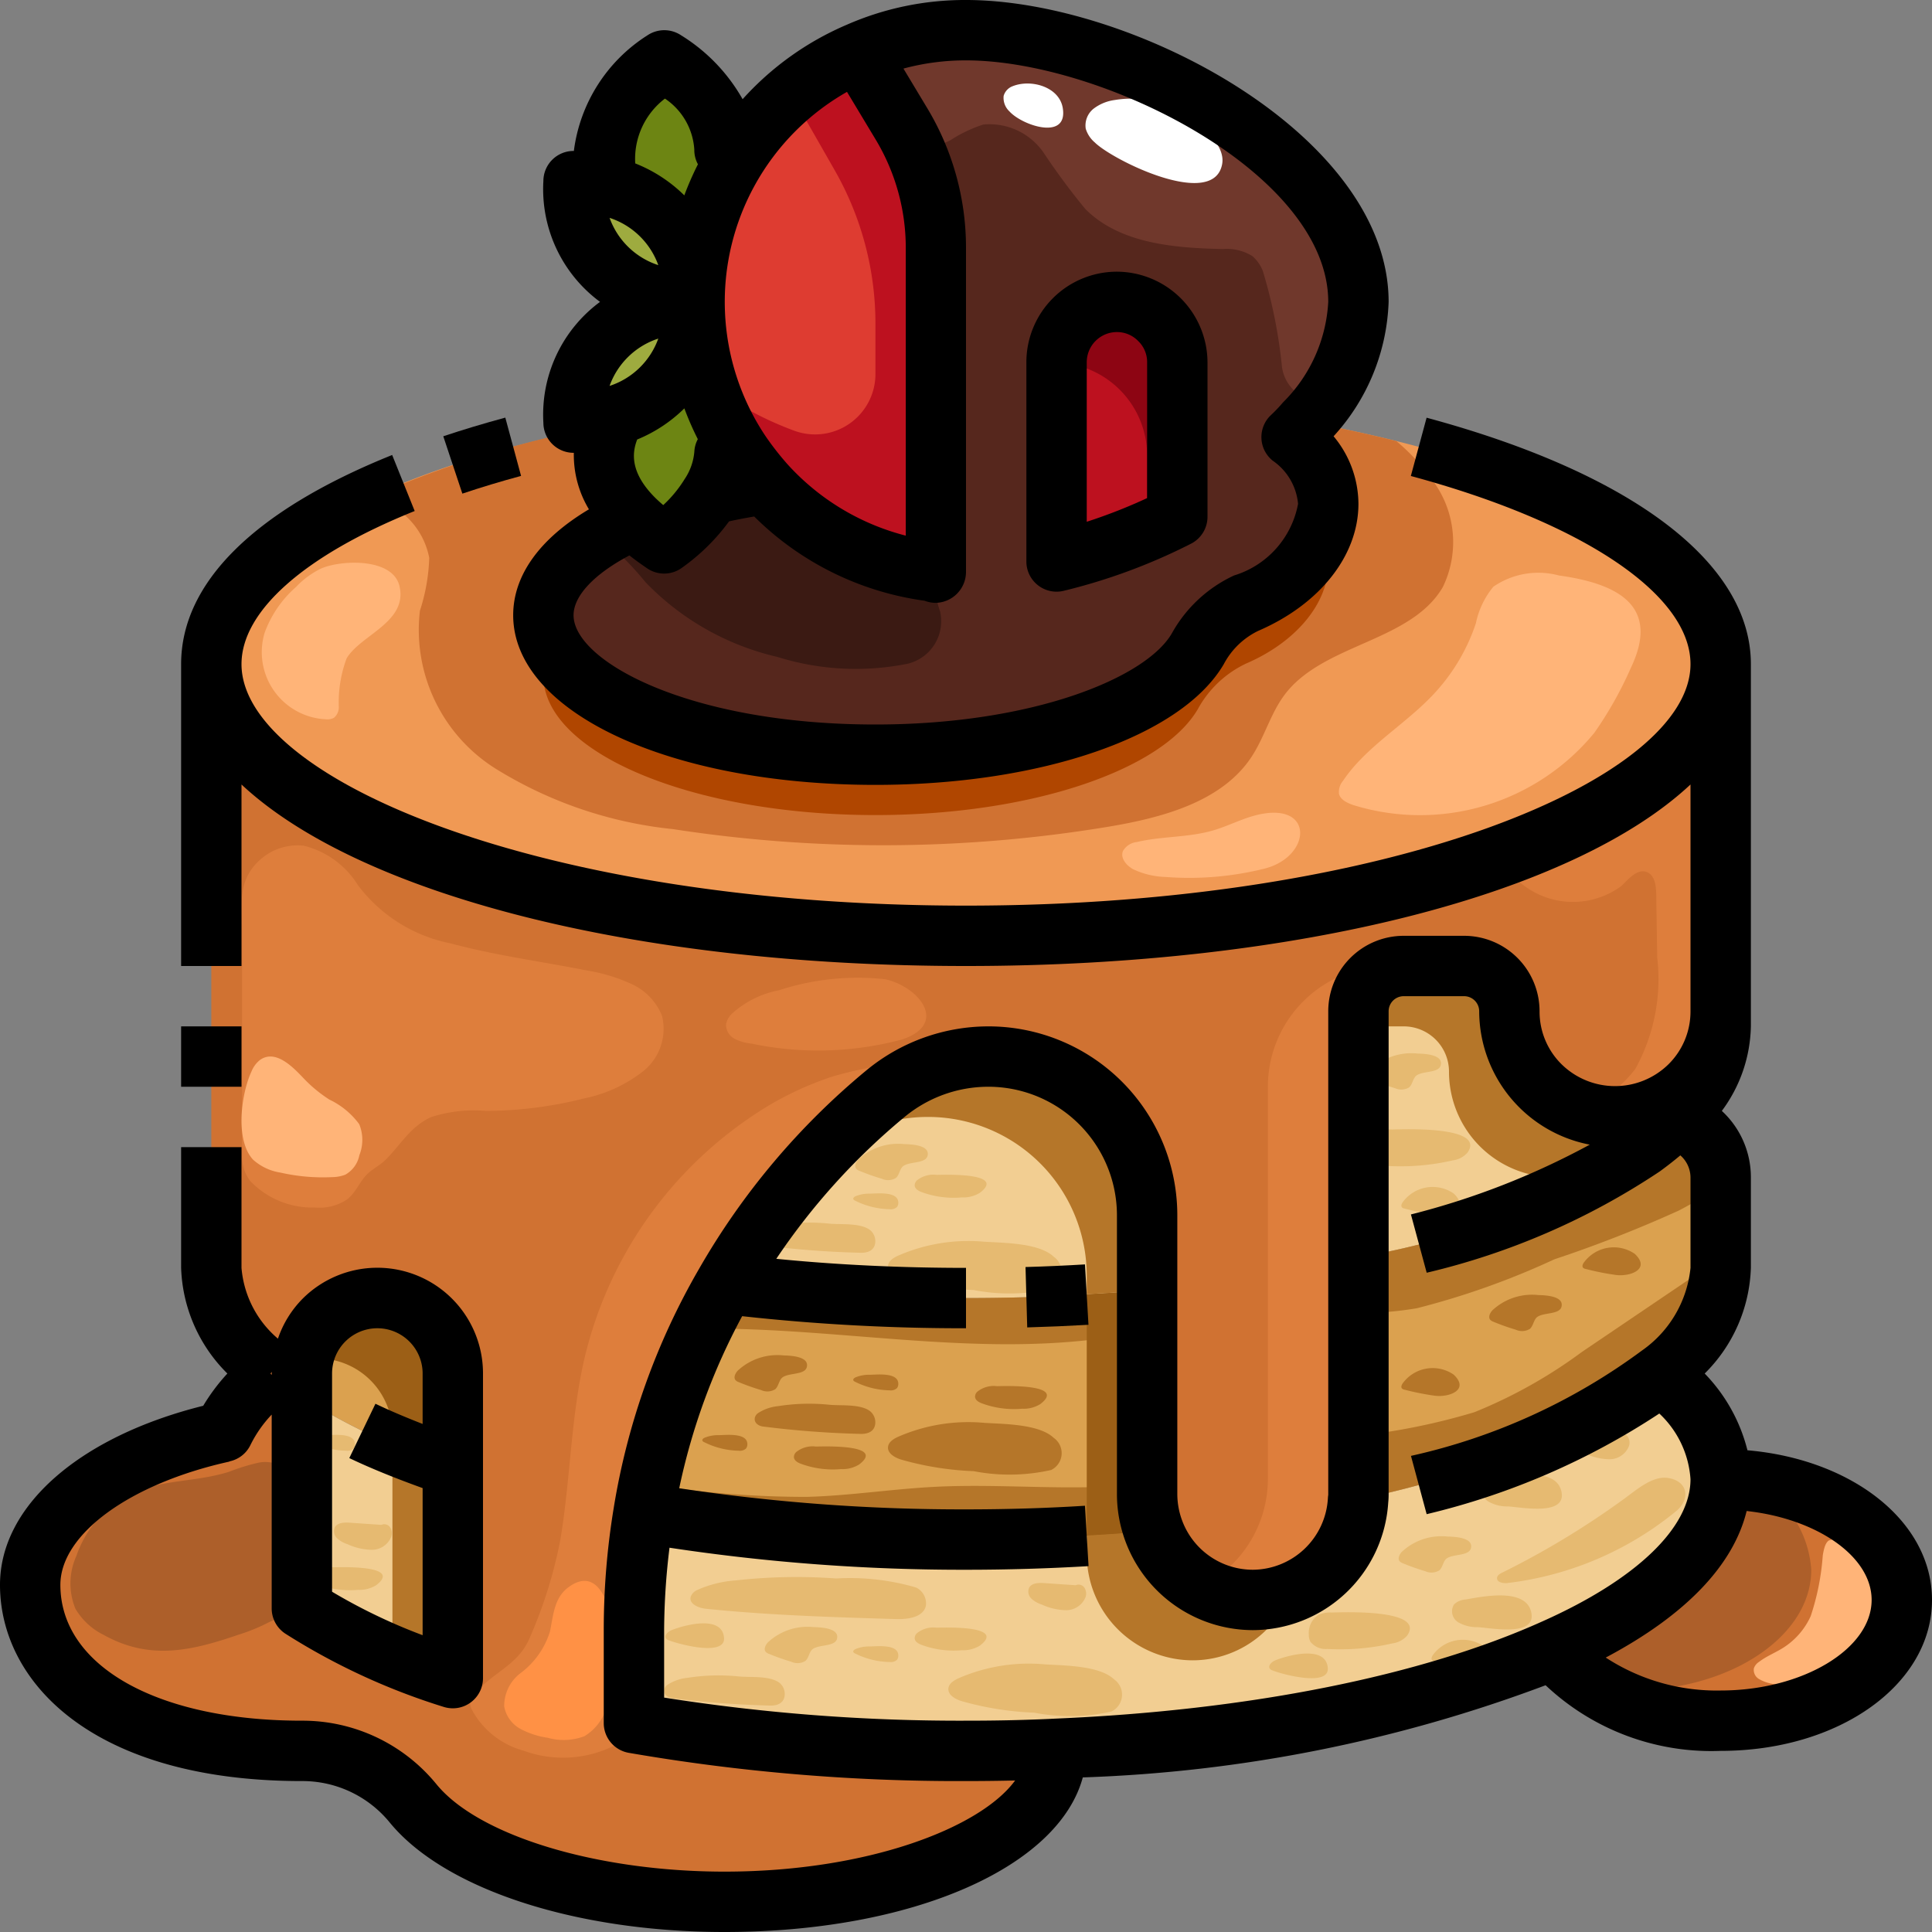 <svg xmlns="http://www.w3.org/2000/svg" viewBox="0 0 64 64"><rect x="0" y="0" width="64" height="64" fill="#808080" stroke="none"/><g id="_04-cupcake" data-name="04-cupcake"><path d="M24.52,15a10.329,10.329,0,0,0,.81,1.04c-.63.09-1.22.2-1.79.34A2.87,2.87,0,0,0,24,15Z" style="fill:#d07232"/><path d="M57,49c3.31,0,6,1.79,6,4s-2.69,4-6,4c-2.45,0-4.56-.98-5.49-2.38C54.94,53.09,57,51.13,57,49Z" style="fill:#d07232"/><path d="M57,39v3a4.743,4.743,0,0,1-1.96,3.5c-2.05,1.75-5.59,3.21-10.05,4.18A1.087,1.087,0,0,0,45,49.5V41.68c.27-.06.54-.12.8-.18A24.728,24.728,0,0,0,54.39,38a9.564,9.564,0,0,0,1.11-.93A2,2,0,0,1,57,39Z" style="fill:#dba14f"/><path d="M57,33.5V34a4.347,4.347,0,0,1-1.5,3.07,9.564,9.564,0,0,1-1.11.93,24.728,24.728,0,0,1-8.59,3.5c-.26.06-.53.12-.8.18V33.5A1.5,1.5,0,0,1,46.5,32h2A1.5,1.5,0,0,1,50,33.5a3.5,3.5,0,0,0,7,0Z" style="fill:#f2ce92"/><path d="M57,28v5.5a3.5,3.5,0,0,1-7,0A1.5,1.5,0,0,0,48.5,32h-2A1.5,1.5,0,0,0,45,33.5v16a1.087,1.087,0,0,1-.01.18,3.424,3.424,0,0,1-1.02,2.29A3.46,3.46,0,0,1,41.5,53,3.514,3.514,0,0,1,38,49.5V40.28a5.282,5.282,0,0,0-8.67-4.05,23.146,23.146,0,0,0-5.31,6.3,22.172,22.172,0,0,0-2.71,7.6A23.706,23.706,0,0,0,21,54v3.08A63.525,63.525,0,0,0,32,58c1.01,0,2.01-.02,3-.07V58c0,2.76-4.92,5-11,5-4.74,0-8.77-1.36-10.32-3.27A4.758,4.758,0,0,0,10,58c-5.8,0-9-2.46-9-5.5,0-2.27,2.63-4.23,6.38-5.06h.01A5.97,5.97,0,0,1,8.96,45.5,4.743,4.743,0,0,1,7,42V22c0,4.97,11.19,9,25,9s25-4.03,25-9ZM15,55.59V45.5a2.5,2.5,0,1,0-5,0v7.78A20.859,20.859,0,0,0,15,55.59Z" style="fill:#d07232"/><path d="M57,49c0,2.13-2.06,4.09-5.49,5.62-3.99,1.8-9.85,3.03-16.51,3.31-.99.05-1.99.07-3,.07a63.525,63.525,0,0,1-11-.92V54a23.706,23.706,0,0,1,.31-3.87A63.3,63.3,0,0,0,32,51c2.15,0,4.23-.1,6.22-.29A3.5,3.5,0,0,0,41.5,53a3.46,3.46,0,0,0,2.47-1.03,3.424,3.424,0,0,0,1.02-2.29c4.46-.97,8-2.43,10.05-4.18A4.743,4.743,0,0,1,57,49Z" style="fill:#f2ce92"/><path d="M43.27,13.97C51.42,15.45,57,18.49,57,22c0,4.97-11.19,9-25,9S7,26.97,7,22c0-3.44,5.36-6.43,13.23-7.94a2.664,2.664,0,0,0,.78,3.15c-1.87.83-3.01,1.95-3.01,3.17C18,22.93,22.92,25,29,25c5.16,0,9.5-1.49,10.68-3.51a3.546,3.546,0,0,1,1.6-1.51c1.65-.71,2.72-1.99,2.72-3.29a2.863,2.863,0,0,0-1.21-2.21A5.789,5.789,0,0,0,43.27,13.97Z" style="fill:#f09954"/><path d="M31,18.94V8.22A7.967,7.967,0,0,0,29.86,4.1L28.44,1.74A8.827,8.827,0,0,1,32,1c4.97,0,13,4.03,13,9a6.041,6.041,0,0,1-1.73,3.97,5.789,5.789,0,0,1-.48.51A2.863,2.863,0,0,1,44,16.69c0,1.3-1.07,2.58-2.72,3.29a3.546,3.546,0,0,0-1.6,1.51C38.5,23.51,34.16,25,29,25c-6.08,0-11-2.07-11-4.62,0-1.22,1.14-2.34,3.01-3.17A6.586,6.586,0,0,0,22,18a5.692,5.692,0,0,0,1.54-1.62c.57-.14,1.16-.25,1.79-.34A8.925,8.925,0,0,0,31,18.94Zm8-1.82V12a2.015,2.015,0,0,0-2-2,2.006,2.006,0,0,0-2,2v6.6A18.281,18.281,0,0,0,39,17.12Z" style="fill:#56271d"/><path d="M39,12v5.12a18.281,18.281,0,0,1-4,1.48V12a2.006,2.006,0,0,1,2-2,2.015,2.015,0,0,1,2,2Z" style="fill:#bd111f"/><path d="M38,49.5a3.506,3.506,0,0,0,.22,1.21c-1.99.19-4.07.29-6.22.29a63.3,63.3,0,0,1-10.69-.87,22.172,22.172,0,0,1,2.71-7.6A65.375,65.375,0,0,0,32,43c2.07,0,4.08-.09,6-.26Z" style="fill:#dba14f"/><path d="M38,40.28v2.46c-1.92.17-3.93.26-6,.26a65.375,65.375,0,0,1-7.98-.47,23.146,23.146,0,0,1,5.31-6.3A5.274,5.274,0,0,1,38,40.28Z" style="fill:#f2ce92"/><path d="M31,15.85v3.09a8.925,8.925,0,0,1-5.67-2.9A10.329,10.329,0,0,1,24.52,15,8.992,8.992,0,0,1,28.44,1.74L29.86,4.1A7.967,7.967,0,0,1,31,8.22v7.63Z" style="fill:#de3c31"/><path d="M24,5h.52A8.94,8.94,0,0,0,23,10a3.636,3.636,0,0,0-2.73-3.79C19.13,3.91,22,2,22,2,23.56,3.04,24.04,4.08,24,5Z" style="fill:#6d8513"/><path d="M24.52,15H24a2.87,2.87,0,0,1-.46,1.38A5.692,5.692,0,0,1,22,18a6.586,6.586,0,0,1-.99-.79,2.664,2.664,0,0,1-.78-3.15c.05-.11.1-.21.15-.31A3.61,3.61,0,0,0,23,10,8.94,8.94,0,0,0,24.52,15Z" style="fill:#6d8513"/><path d="M20.27,6.21A3.636,3.636,0,0,1,23,10s-4,0-4-4A4.963,4.963,0,0,1,20.27,6.21Z" style="fill:#9eab3f"/><path d="M19,14c0-4,4-4,4-4a3.61,3.61,0,0,1-2.62,3.75A4.9,4.9,0,0,1,19,14Z" style="fill:#9eab3f"/><path d="M15,48.6v6.99a20.859,20.859,0,0,1-5-2.31v-7A21.437,21.437,0,0,0,15,48.6Z" style="fill:#f2ce92"/><path d="M15,45.5v3.1a21.437,21.437,0,0,1-5-2.32V45.5a2.5,2.5,0,0,1,5,0Z" style="fill:#dba14f"/><path d="M42,36V49a3.987,3.987,0,0,1-2.2,3.552,3.46,3.46,0,0,0,4.166-.582,3.424,3.424,0,0,0,1.02-2.29A1.087,1.087,0,0,0,45,49.5v-16A1.5,1.5,0,0,1,46.5,32H46A4,4,0,0,0,42,36Z" style="fill:#de7e3c"/><path d="M60,52a3.573,3.573,0,0,0-1.931-2.933A8.891,8.891,0,0,0,57,49c0,2.13-2.06,4.09-5.49,5.62a4.537,4.537,0,0,0,1.412,1.308A8.829,8.829,0,0,0,54,56C57.31,56,60,54.21,60,52Z" style="fill:#ad5f2a"/><path d="M21.39,19.293a8.82,8.82,0,0,0,4.364,2.469A8.694,8.694,0,0,0,30,22h.008a1.45,1.45,0,0,0,1.134-1.745A2.735,2.735,0,0,1,31,19v-.06a8.925,8.925,0,0,1-5.67-2.9c-.63.09-1.22.2-1.79.34A5.692,5.692,0,0,1,22,18a6.586,6.586,0,0,1-.99-.79,9.217,9.217,0,0,0-1.163.617,3.262,3.262,0,0,1,.285.167A10.588,10.588,0,0,1,21.39,19.293Z" style="fill:#3b1a13"/><path d="M39,12a2.015,2.015,0,0,0-2-2,2.006,2.006,0,0,0-2,2v.009a3.089,3.089,0,0,1,3,3.085v2.5q.507-.22,1-.472Z" style="fill:#8d0513"/><path d="M28.44,1.74a8.774,8.774,0,0,0-2.23,1.378L27.651,5.64A10.232,10.232,0,0,1,29,10.719v1.669a2,2,0,0,1-2.719,1.869,11.219,11.219,0,0,1-2.874-1.581A8.973,8.973,0,0,0,24.52,15a10.329,10.329,0,0,0,.81,1.04A8.925,8.925,0,0,0,31,18.94V8.22A7.967,7.967,0,0,0,29.86,4.1Z" style="fill:#bd111f"/><path d="M14.219,18.48a6.245,6.245,0,0,1-.309,1.752,5.428,5.428,0,0,0,2.5,5.226,13.789,13.789,0,0,0,5.888,2.008A45.662,45.662,0,0,0,36.7,27.389c1.8-.3,3.769-.824,4.753-2.309.438-.66.635-1.455,1.117-2.086,1.282-1.677,4.163-1.729,5.224-3.544a3.41,3.41,0,0,0-.364-3.571,6.694,6.694,0,0,0-1.176-1.268q-1.425-.357-2.985-.641a5.789,5.789,0,0,1-.48.51A2.863,2.863,0,0,1,44,16.69c0,1.3-1.07,2.58-2.72,3.29a3.546,3.546,0,0,0-1.6,1.51C38.5,23.51,34.16,25,29,25c-6.08,0-11-2.07-11-4.62,0-1.22,1.14-2.34,3.01-3.17a2.664,2.664,0,0,1-.78-3.15,34.94,34.94,0,0,0-7.982,2.429c.031.008.062.01.092.019A2.517,2.517,0,0,1,14.219,18.48Z" style="fill:#d07232"/><path d="M41.28,19.98a3.546,3.546,0,0,0-1.6,1.51C38.5,23.51,34.16,25,29,25c-5.257,0-9.64-1.549-10.732-3.616a2.125,2.125,0,0,0-.268,1C18,24.93,22.92,27,29,27c5.16,0,9.5-1.49,10.68-3.51a3.546,3.546,0,0,1,1.6-1.51c1.65-.71,2.72-1.99,2.72-3.29a2.373,2.373,0,0,0-.228-.968A4.632,4.632,0,0,1,41.28,19.98Z" style="fill:#b04600"/><path d="M49.138,28.549c.063.019.126.034.187.058a6.7,6.7,0,0,1,1.121.7,2.7,2.7,0,0,0,3.27.038c.244-.241.532-.585.848-.453.25.105.291.434.3.7l.033,2.125a6.152,6.152,0,0,1-.724,3.69,3.976,3.976,0,0,1-1.88,1.361A3.5,3.5,0,0,0,57,33.5V22C57,24.582,53.976,26.908,49.138,28.549Z" style="fill:#de7e3c"/><path d="M24.9,36.983a13.372,13.372,0,0,0-5.523,7.948c-.474,2-.475,4.087-.822,6.116a15.186,15.186,0,0,1-1,3.19c-.381.94-1.262,1.157-1.862,1.916a.472.472,0,0,0-.119.248.5.5,0,0,0,.062.244,2.763,2.763,0,0,0,1.7,1.346,3.8,3.8,0,0,0,3.013-.166,1.625,1.625,0,0,0,.675-.741l-.024,0V54a23.706,23.706,0,0,1,.31-3.87,22.172,22.172,0,0,1,2.71-7.6,23.146,23.146,0,0,1,5.31-6.3,5.392,5.392,0,0,1,2.189-1.073,12.85,12.85,0,0,0-3.928.5A10.653,10.653,0,0,0,24.9,36.983Z" style="fill:#de7e3c"/><path d="M51.491,41.716A42.159,42.159,0,0,0,55.6,40.107a8.725,8.725,0,0,0,1.4-.888V39a2,2,0,0,0-1.5-1.93,9.564,9.564,0,0,1-1.11.93,24.728,24.728,0,0,1-8.59,3.5c-.26.06-.53.12-.8.18V43.5a11.789,11.789,0,0,0,1.932-.162A25.935,25.935,0,0,0,51.491,41.716Z" style="fill:#b57629"/><path d="M48.841,46.781A21.5,21.5,0,0,1,45,47.562V49.5a1.087,1.087,0,0,1-.01.18c4.46-.97,8-2.43,10.05-4.18A4.743,4.743,0,0,0,57,42v-.327l-4.6,3.114A16.14,16.14,0,0,1,48.841,46.781Z" style="fill:#b57629"/><path d="M36.546,44.331c.487-.067.971-.154,1.454-.245V42.74c-1.92.17-3.93.26-6,.26a65.375,65.375,0,0,1-7.98-.47c-.273.469-.531.969-.78,1.484C27.64,43.963,32.157,44.934,36.546,44.331Z" style="fill:#b57629"/><path d="M30.992,49.252c-1.424.071-2.838.295-4.264.334a32.909,32.909,0,0,1-5.214-.413c-.067.32-.15.625-.2.957A63.3,63.3,0,0,0,32,51c2.15,0,4.23-.1,6.22-.29A3.506,3.506,0,0,1,38,49.5v-.361C35.681,49.427,33.327,49.135,30.992,49.252Z" style="fill:#b57629"/><path d="M51.03,35.97A3.46,3.46,0,0,1,50,33.5,1.5,1.5,0,0,0,48.5,32h-2A1.5,1.5,0,0,0,45,33.5V34h1.5A1.5,1.5,0,0,1,48,35.5a3.495,3.495,0,0,0,6.757,1.257,3.444,3.444,0,0,1-3.727-.787Z" style="fill:#b57629"/><path d="M38.22,50.71c-.724.069-1.473.113-2.22.157V51.5A3.514,3.514,0,0,0,39.5,55a3.46,3.46,0,0,0,2.47-1.03,3.416,3.416,0,0,0,.781-1.212A3.456,3.456,0,0,1,41.5,53,3.5,3.5,0,0,1,38.22,50.71Z" style="fill:#b57629"/><path d="M38,49.5V42.74c-.652.058-1.328.093-2,.132v7.995c.747-.044,1.5-.088,2.22-.157A3.506,3.506,0,0,1,38,49.5Z" style="fill:#9c5f16"/><path d="M30.72,37A5.258,5.258,0,0,1,36,42.28v.592c.672-.039,1.348-.074,2-.132V40.28a5.282,5.282,0,0,0-8.67-4.05,22.555,22.555,0,0,0-2.564,2.481c.2-.174.386-.335.564-.481A5.329,5.329,0,0,1,30.72,37Z" style="fill:#b57629"/><path d="M13,50.6v4.237c.631.263,1.289.518,2,.753V48.6c-.712-.239-1.37-.5-2-.761Z" style="fill:#b57629"/><path d="M12.5,43a2.479,2.479,0,0,0-2.454,2.046A2.478,2.478,0,0,1,13,47.5v.339c.63.265,1.288.522,2,.761V45.5A2.5,2.5,0,0,0,12.5,43Z" style="fill:#9c5f16"/><path d="M32.574,4.125a2.176,2.176,0,0,1,2,.938,22.778,22.778,0,0,0,1.381,1.863C37.1,8.07,38.887,8.215,40.51,8.25a1.605,1.605,0,0,1,.978.235,1.265,1.265,0,0,1,.344.488,16.717,16.717,0,0,1,.636,3.191,1.319,1.319,0,0,0,.413.783,1.247,1.247,0,0,0,.719.2c.108,0,.217-.009.326-.016A5.522,5.522,0,0,0,45,10c0-4.97-8.03-9-13-9a8.827,8.827,0,0,0-3.56.74L29.86,4.1a7.749,7.749,0,0,1,.451.879,3.325,3.325,0,0,0,1.175-.335A4.579,4.579,0,0,1,32.574,4.125Z" style="fill:#70382c"/><path d="M51.644,19.064a2.626,2.626,0,0,0-2.173.371,2.765,2.765,0,0,0-.58,1.21,6.378,6.378,0,0,1-1.465,2.418c-.936.974-2.192,1.692-2.935,2.8a.573.573,0,0,0-.135.436c.05.2.289.31.5.378a7.476,7.476,0,0,0,7.957-2.4,12.476,12.476,0,0,0,1.213-2.157C54.973,20.137,53.708,19.348,51.644,19.064Z" style="fill:#ffb478"/><path d="M41.74,26.974c-.532.109-1.019.377-1.54.531-.824.243-1.709.192-2.545.389a.6.6,0,0,0-.457.3c-.092.234.118.479.339.6a2.691,2.691,0,0,0,1.075.257,10.3,10.3,0,0,0,3.281-.278C43.425,28.383,43.548,26.6,41.74,26.974Z" style="fill:#ffb478"/><path d="M10.644,18.83a2.832,2.832,0,0,0-.834.611,3.7,3.7,0,0,0-1.045,1.525,2.226,2.226,0,0,0,2.03,2.861.451.451,0,0,0,.269-.05.459.459,0,0,0,.16-.338,4.165,4.165,0,0,1,.258-1.629c.466-.785,2.031-1.2,1.751-2.395C13.013,18.477,11.319,18.541,10.644,18.83Z" style="fill:#ffb478"/><path d="M62.053,51.616a1.867,1.867,0,0,0-.563-.6.533.533,0,0,0-.2-.042,1.454,1.454,0,0,0-.708.057c-.134.088-.173.344-.2.491a8.21,8.21,0,0,1-.4,2.014,2.423,2.423,0,0,1-.915,1.051c-.262.165-.556.279-.8.467a.408.408,0,0,0-.169.216.353.353,0,0,0,.153.339,1.308,1.308,0,0,0,1.036.136,5.222,5.222,0,0,0,1.81-.582,2.477,2.477,0,0,0,1.18-1.442,2.954,2.954,0,0,0,.072-.9A2.639,2.639,0,0,0,62.053,51.616Z" style="fill:#ffb478"/><path d="M9.836,49.664a1.512,1.512,0,0,0-.334-.972,1.109,1.109,0,0,0-.95-.236,6.816,6.816,0,0,0-.969.3c-1.116.355-2.372.246-3.406.794a3.685,3.685,0,0,0-1.648,1.995,2.208,2.208,0,0,0-.03,1.747,2.226,2.226,0,0,0,.937.867c1.511.842,2.878.537,4.443,0a6.113,6.113,0,0,0,1.042-.427A1.635,1.635,0,0,0,9.954,52.1C9.938,51.285,9.911,50.473,9.836,49.664Z" style="fill:#ad5f2a"/><path d="M8.292,39.125A2.843,2.843,0,0,0,10.444,40a1.633,1.633,0,0,0,1.068-.277c.289-.236.407-.6.677-.851.181-.168.407-.277.584-.453.505-.5.81-1.09,1.5-1.411a4.607,4.607,0,0,1,1.819-.208,13.4,13.4,0,0,0,3.268-.416,4.663,4.663,0,0,0,1.934-.889,1.8,1.8,0,0,0,.64-1.831,1.945,1.945,0,0,0-1-1.061,5.659,5.659,0,0,0-1.475-.451c-1.508-.3-3.042-.5-4.526-.9a5.073,5.073,0,0,1-3.077-1.931,2.933,2.933,0,0,0-1.8-1.307,1.855,1.855,0,0,0-1.433.461c-.774.687-.605,1.492-.605,2.389v3.128q0,2.155,0,4.309A1.322,1.322,0,0,0,8.292,39.125Z" style="fill:#de7e3c"/><path d="M25.8,32.805a3.2,3.2,0,0,0-1.548.77.641.641,0,0,0-.2.349.521.521,0,0,0,.273.481,1.489,1.489,0,0,0,.557.163,10.746,10.746,0,0,0,5-.134c1.54-.512.583-1.735-.554-1.995A8.413,8.413,0,0,0,25.8,32.805Z" style="fill:#de7e3c"/><path d="M17.218,55.444a1.368,1.368,0,0,0-.516,1.084,1.064,1.064,0,0,0,.541.745,2.74,2.74,0,0,0,.9.293,1.951,1.951,0,0,0,1.213-.05,1.662,1.662,0,0,0,.764-1.059,7.157,7.157,0,0,0,.245-1.676c.042-.717-.265-3.135-1.536-2.2-.48.354-.5.945-.612,1.47A2.735,2.735,0,0,1,17.218,55.444Z" style="fill:#ff9145"/><path d="M10.153,35.818c-.311-.311-.963-1.112-1.537-.708a.922.922,0,0,0-.284.381c-.335.715-.561,2.271.055,2.928a1.752,1.752,0,0,0,.9.424A6.323,6.323,0,0,0,11,38.994a1.256,1.256,0,0,0,.438-.081.949.949,0,0,0,.467-.647A1.368,1.368,0,0,0,11.9,37.24a2.624,2.624,0,0,0-.989-.815A4.568,4.568,0,0,1,10.153,35.818Z" style="fill:#ffb478"/><path d="M24.375,52.353a3.737,3.737,0,0,0-1.258.309.4.4,0,0,0-.239.239c-.054.238.268.367.51.392,2.093.215,4.2.278,6.3.341.39.011.894-.058.983-.438a.587.587,0,0,0-.323-.607,7.8,7.8,0,0,0-2.648-.3A18.119,18.119,0,0,0,24.375,52.353Z" style="fill:#e6ba71"/><path d="M22.77,55.581a1.471,1.471,0,0,0-.644.221.261.261,0,0,0-.123.172c-.027.17.137.262.262.28a31.7,31.7,0,0,0,3.226.245c.2.009.457-.041.5-.314a.479.479,0,0,0-.166-.436c-.322-.25-.99-.177-1.355-.215A6.609,6.609,0,0,0,22.77,55.581Z" style="fill:#e6ba71"/><path d="M34.611,55.134a5.814,5.814,0,0,0-2.879.47c-.14.067-.293.164-.314.318-.03.223.228.367.444.432a10.133,10.133,0,0,0,2.391.38,6.259,6.259,0,0,0,2.568-.039.62.62,0,0,0,.081-1.067C36.419,55.17,35.238,55.174,34.611,55.134Z" style="fill:#e6ba71"/><path d="M49.765,52.094c-.074.036-.158.082-.172.163-.027.162.214.207.375.179a10.819,10.819,0,0,0,5.6-2.414c.438-.41.32-.968-.317-1.063-.533-.08-1.092.439-1.489.72A27.66,27.66,0,0,1,49.765,52.094Z" style="fill:#e6ba71"/><path d="M48.545,52.986a.606.606,0,0,0-.377.161.427.427,0,0,0,.133.591,1.244,1.244,0,0,0,.653.164c.46.028,1.957.328,1.769-.5S49.059,52.9,48.545,52.986Z" style="fill:#e6ba71"/><path d="M49.545,48.986a.606.606,0,0,0-.377.161.427.427,0,0,0,.133.591,1.244,1.244,0,0,0,.653.164c.46.028,1.957.328,1.769-.5S50.059,48.9,49.545,48.986Z" style="fill:#e6ba71"/><path d="M31.029,53.919a.866.866,0,0,0-.659.187.229.229,0,0,0-.07.172c.011.1.108.161.2.2a3.057,3.057,0,0,0,1.358.188,1.048,1.048,0,0,0,.605-.155C33.353,53.829,31.228,53.918,31.029,53.919Z" style="fill:#e6ba71"/><path d="M35.709,52.518l-1.133-.077c-.18-.012-.4,0-.486.155a.324.324,0,0,0,.079.364.936.936,0,0,0,.344.194,2.006,2.006,0,0,0,.8.186.693.693,0,0,0,.645-.427.361.361,0,0,0-.034-.317.233.233,0,0,0-.29-.083" style="fill:#e6ba71"/><path d="M11.029,51.919a.866.866,0,0,0-.659.187.229.229,0,0,0-.07.172c.011.1.108.161.2.2a3.057,3.057,0,0,0,1.358.188,1.048,1.048,0,0,0,.605-.155C13.353,51.829,11.228,51.918,11.029,51.919Z" style="fill:#e6ba71"/><path d="M12.709,50.518l-1.133-.077c-.18-.012-.4,0-.486.155a.324.324,0,0,0,.079.364.936.936,0,0,0,.344.194,2.006,2.006,0,0,0,.8.186.693.693,0,0,0,.645-.427.361.361,0,0,0-.034-.317.233.233,0,0,0-.29-.083" style="fill:#e6ba71"/><path d="M53.709,47.518l-1.133-.077c-.18-.012-.4,0-.486.155a.324.324,0,0,0,.079.364.936.936,0,0,0,.344.194,2.006,2.006,0,0,0,.8.186.693.693,0,0,0,.645-.427.361.361,0,0,0-.034-.317.233.233,0,0,0-.29-.083" style="fill:#e6ba71"/><path d="M28.818,54.541a1.176,1.176,0,0,0-.478.086c-.043.019-.09.061-.071.1a.1.1,0,0,0,.049.042,2.659,2.659,0,0,0,1.156.288.3.3,0,0,0,.241-.075.222.222,0,0,0,.042-.13C29.77,54.458,29.086,54.536,28.818,54.541Z" style="fill:#e6ba71"/><path d="M10.818,47.541a1.176,1.176,0,0,0-.478.086c-.043.019-.09.061-.071.1a.1.1,0,0,0,.049.042,2.659,2.659,0,0,0,1.156.288.3.3,0,0,0,.241-.075.222.222,0,0,0,.042-.13C11.77,47.458,11.086,47.536,10.818,47.541Z" style="fill:#e6ba71"/><path d="M44.114,53.417a.954.954,0,0,0-.441.079.711.711,0,0,0-.317.643.521.521,0,0,0,.051.243.645.645,0,0,0,.562.242,7.709,7.709,0,0,0,2.152-.184.783.783,0,0,0,.492-.258C47.239,53.285,44.442,53.411,44.114,53.417Z" style="fill:#e6ba71"/><path d="M42.248,55c-.122.049-.262.185-.177.285a.2.2,0,0,0,.087.053c.36.139,1.879.539,1.827-.085C43.92,54.475,42.634,54.845,42.248,55Z" style="fill:#e6ba71"/><path d="M22.248,54c-.122.049-.262.185-.177.285a.2.2,0,0,0,.087.053c.36.139,1.879.539,1.827-.085C23.92,53.475,22.634,53.845,22.248,54Z" style="fill:#e6ba71"/><path d="M26.955,53.9a1.926,1.926,0,0,0-1.52.508c-.078.087-.144.222-.07.311a.27.27,0,0,0,.108.067,7.411,7.411,0,0,0,.737.261.5.5,0,0,0,.471-.027c.1-.09.116-.247.2-.353.177-.216.8-.089.85-.4C27.792,53.92,27.151,53.906,26.955,53.9Z" style="fill:#e6ba71"/><path d="M47.955,50.9a1.926,1.926,0,0,0-1.52.508c-.078.087-.144.222-.07.311a.27.27,0,0,0,.108.067,7.411,7.411,0,0,0,.737.261.5.5,0,0,0,.471-.027c.1-.09.116-.247.2-.353.177-.216.8-.089.85-.4C48.792,50.92,48.151,50.906,47.955,50.9Z" style="fill:#e6ba71"/><path d="M47.485,54.8c-.049.058-.092.15-.038.2a.156.156,0,0,0,.075.034,8.775,8.775,0,0,0,1,.2c.482.065,1.172-.193.63-.7A1.227,1.227,0,0,0,47.485,54.8Z" style="fill:#e6ba71"/><path d="M25.77,40.581a1.471,1.471,0,0,0-.644.221.261.261,0,0,0-.123.172c-.027.17.137.262.262.28a31.7,31.7,0,0,0,3.226.245c.2.009.457-.041.5-.314a.479.479,0,0,0-.166-.436c-.322-.25-.99-.177-1.355-.215A6.609,6.609,0,0,0,25.77,40.581Z" style="fill:#e6ba71"/><path d="M32.611,41.134a5.814,5.814,0,0,0-2.879.47c-.14.067-.293.164-.314.318-.03.223.228.367.444.432a10.133,10.133,0,0,0,2.391.38,6.259,6.259,0,0,0,2.568-.039.62.62,0,0,0,.081-1.067C34.419,41.17,33.238,41.174,32.611,41.134Z" style="fill:#e6ba71"/><path d="M31.029,38.919a.866.866,0,0,0-.659.187.229.229,0,0,0-.07.172c.011.1.108.161.2.2a3.057,3.057,0,0,0,1.358.188,1.048,1.048,0,0,0,.605-.155C33.353,38.829,31.228,38.918,31.029,38.919Z" style="fill:#e6ba71"/><path d="M28.818,39.541a1.176,1.176,0,0,0-.478.086c-.043.019-.09.061-.071.1a.1.1,0,0,0,.049.042,2.659,2.659,0,0,0,1.156.288.3.3,0,0,0,.241-.075.222.222,0,0,0,.042-.13C29.77,39.458,29.086,39.536,28.818,39.541Z" style="fill:#e6ba71"/><path d="M46.114,37.417a.954.954,0,0,0-.441.079.711.711,0,0,0-.317.643.521.521,0,0,0,.051.243.645.645,0,0,0,.562.242,7.709,7.709,0,0,0,2.152-.184.783.783,0,0,0,.492-.258C49.239,37.285,46.442,37.411,46.114,37.417Z" style="fill:#e6ba71"/><path d="M29.955,37.9a1.926,1.926,0,0,0-1.52.508c-.078.087-.144.222-.07.311a.27.27,0,0,0,.108.067,7.411,7.411,0,0,0,.737.261.5.5,0,0,0,.471-.027c.1-.09.116-.247.2-.353.177-.216.8-.089.85-.4C30.792,37.92,30.151,37.906,29.955,37.9Z" style="fill:#e6ba71"/><path d="M46.955,34.9a1.926,1.926,0,0,0-1.52.508c-.078.087-.144.222-.07.311a.27.27,0,0,0,.108.067,7.411,7.411,0,0,0,.737.261.5.5,0,0,0,.471-.027c.1-.09.116-.247.2-.353.177-.216.8-.089.85-.4C47.792,34.92,47.151,34.906,46.955,34.9Z" style="fill:#e6ba71"/><path d="M46.485,39.8c-.049.058-.092.15-.038.2a.156.156,0,0,0,.075.034,8.775,8.775,0,0,0,1,.2c.482.065,1.172-.193.63-.7A1.227,1.227,0,0,0,46.485,39.8Z" style="fill:#e6ba71"/><path d="M25.77,46.581a1.471,1.471,0,0,0-.644.221.261.261,0,0,0-.123.172c-.027.17.137.262.262.28a31.7,31.7,0,0,0,3.226.245c.2.009.457-.041.5-.314a.479.479,0,0,0-.166-.436c-.322-.25-.99-.177-1.355-.215A6.609,6.609,0,0,0,25.77,46.581Z" style="fill:#b57629"/><path d="M32.611,47.134a5.814,5.814,0,0,0-2.879.47c-.14.067-.293.164-.314.318-.03.223.228.367.444.432a10.133,10.133,0,0,0,2.391.38,6.259,6.259,0,0,0,2.568-.039.62.62,0,0,0,.081-1.067C34.419,47.17,33.238,47.174,32.611,47.134Z" style="fill:#b57629"/><path d="M33.029,45.919a.866.866,0,0,0-.659.187.229.229,0,0,0-.07.172c.011.1.108.161.2.2a3.057,3.057,0,0,0,1.358.188,1.048,1.048,0,0,0,.605-.155C35.353,45.829,33.228,45.918,33.029,45.919Z" style="fill:#b57629"/><path d="M27.029,47.919a.866.866,0,0,0-.659.187.229.229,0,0,0-.07.172c.011.1.108.161.2.2a3.057,3.057,0,0,0,1.358.188,1.048,1.048,0,0,0,.605-.155C29.353,47.829,27.228,47.918,27.029,47.919Z" style="fill:#b57629"/><path d="M28.818,45.541a1.176,1.176,0,0,0-.478.086c-.043.019-.09.061-.071.1a.1.1,0,0,0,.049.042,2.659,2.659,0,0,0,1.156.288.3.3,0,0,0,.241-.075.222.222,0,0,0,.042-.13C29.77,45.458,29.086,45.536,28.818,45.541Z" style="fill:#b57629"/><path d="M23.818,47.541a1.176,1.176,0,0,0-.478.086c-.043.019-.09.061-.071.1a.1.1,0,0,0,.049.042,2.659,2.659,0,0,0,1.156.288.3.3,0,0,0,.241-.075.222.222,0,0,0,.042-.13C24.77,47.458,24.086,47.536,23.818,47.541Z" style="fill:#b57629"/><path d="M25.955,44.9a1.926,1.926,0,0,0-1.52.508c-.078.087-.144.222-.07.311a.27.27,0,0,0,.108.067,7.411,7.411,0,0,0,.737.261.5.5,0,0,0,.471-.027c.1-.09.116-.247.2-.353.177-.216.8-.089.85-.4C26.792,44.92,26.151,44.906,25.955,44.9Z" style="fill:#b57629"/><path d="M50.955,42.9a1.926,1.926,0,0,0-1.52.508c-.078.087-.144.222-.07.311a.27.27,0,0,0,.108.067,7.411,7.411,0,0,0,.737.261.5.5,0,0,0,.471-.027c.1-.09.116-.247.2-.353.177-.216.8-.089.85-.4C51.792,42.92,51.151,42.906,50.955,42.9Z" style="fill:#b57629"/><path d="M46.485,45.8c-.049.058-.092.15-.038.2a.156.156,0,0,0,.075.034,8.775,8.775,0,0,0,1,.2c.482.065,1.172-.193.63-.7A1.227,1.227,0,0,0,46.485,45.8Z" style="fill:#b57629"/><path d="M52.485,41.8c-.049.058-.092.15-.038.2a.156.156,0,0,0,.075.034,8.775,8.775,0,0,0,1,.2c.482.065,1.172-.193.63-.7A1.227,1.227,0,0,0,52.485,41.8Z" style="fill:#b57629"/><path d="M36.92,3.314a1.471,1.471,0,0,0-.689.283.709.709,0,0,0-.265.665.961.961,0,0,0,.3.456c.595.592,3.947,2.242,4.22.714.116-.647-.736-1.333-1.222-1.641A3.326,3.326,0,0,0,36.92,3.314Z" style="fill:#fff"/><path d="M33.547,2.855a.485.485,0,0,0-.3.321.613.613,0,0,0,.194.516c.43.473,1.957.978,1.762-.128C35.078,2.874,34.155,2.613,33.547,2.855Z" style="fill:#fff"/><path d="M17.261,15.765l-.522-1.931q-1.074.291-2.055.618l.632,1.9Q16.246,16.04,17.261,15.765Z"/><rect x="6" y="34" width="2" height="2"/><path d="M33.972,41.972l.056,2q1.028-.029,2.029-.087l-.116-2Q34.97,41.944,33.972,41.972Z"/><path d="M57.886,48.042A5.594,5.594,0,0,0,56.47,45.5,5.152,5.152,0,0,0,58,42V39a2.99,2.99,0,0,0-.962-2.2A4.842,4.842,0,0,0,58,34V22c0-3.346-3.915-6.321-10.742-8.163l-.522,1.931C52.45,17.31,56,19.7,56,22c0,3.784-9.856,8-24,8S8,25.784,8,22c0-1.757,2.091-3.606,5.737-5.072l-.746-1.856C8.418,16.912,6,19.307,6,22V32H8V25.987C11.85,29.59,20.9,32,32,32s20.15-2.41,24-6.013V33.5a2.457,2.457,0,0,1-.743,1.769,2.529,2.529,0,0,1-3.526-.012A2.447,2.447,0,0,1,51,33.5,2.5,2.5,0,0,0,48.5,31h-2A2.5,2.5,0,0,0,44,33.5l0,16.02a1.121,1.121,0,0,0-.012.115A2.508,2.508,0,0,1,41.5,52a2.5,2.5,0,0,1-2.342-1.635A2.529,2.529,0,0,1,39,49.5V40.28A6.258,6.258,0,0,0,32.72,34,6.362,6.362,0,0,0,28.7,35.457a24.046,24.046,0,0,0-5.54,6.57,23.178,23.178,0,0,0-2.832,7.94A24.825,24.825,0,0,0,20,54v3.08a1,1,0,0,0,.825.984A64.019,64.019,0,0,0,32,59c.568,0,1.108-.007,1.627-.019C32.48,60.551,28.74,62,24,62c-4.233,0-8.157-1.193-9.546-2.9A5.724,5.724,0,0,0,10,57c-4.785,0-8-1.809-8-4.5,0-1.675,2.3-3.354,5.6-4.083l0-.007a.992.992,0,0,0,.7-.55,4.109,4.109,0,0,1,.7-1V53.28a1,1,0,0,0,.443.831,21.8,21.8,0,0,0,5.244,2.429,1.019,1.019,0,0,0,.313.05,1,1,0,0,0,1-1V45.5a3.5,3.5,0,0,0-5.977-2.477,3.465,3.465,0,0,0-.816,1.322A3.444,3.444,0,0,1,8,42V38H6v4a5.157,5.157,0,0,0,1.532,3.5,6.465,6.465,0,0,0-.8,1.068C2.627,47.593,0,49.889,0,52.5,0,55.735,3.092,59,10,59a3.73,3.73,0,0,1,2.9,1.36C14.7,62.571,19.054,64,24,64c6.239,0,11.065-2.148,11.869-5.121A48.149,48.149,0,0,0,51.2,55.826,8,8,0,0,0,57,58c3.925,0,7-2.2,7-5C64,50.412,61.377,48.345,57.886,48.042ZM11,45.5a1.5,1.5,0,0,1,3,0v1.67c-.553-.216-1.081-.438-1.563-.669l-.866,1.8c.734.351,1.56.68,2.429.994v4.873a18.728,18.728,0,0,1-3-1.44Zm-2,0v.047L8.96,45.5l.045-.053C9.005,45.465,9,45.482,9,45.5ZM7.385,47.463h0v-.025h0ZM22,56.235V54a23.136,23.136,0,0,1,.178-2.73A64.871,64.871,0,0,0,32,52c1.367,0,2.733-.041,4.06-.12l-.12-2C34.653,49.961,33.328,50,32,50a62.93,62.93,0,0,1-9.5-.7,21.141,21.141,0,0,1,2.085-5.7A66.971,66.971,0,0,0,32,44V42c-2.161,0-4.266-.1-6.284-.3a22.012,22.012,0,0,1,4.25-4.7,4.352,4.352,0,0,1,2.754-1A4.259,4.259,0,0,1,37,40.28V49.5A4.51,4.51,0,0,0,41.5,54a4.508,4.508,0,0,0,4.487-4.229A2.458,2.458,0,0,0,46,49.5v-16a.5.5,0,0,1,.5-.5h2a.5.5,0,0,1,.5.5,4.513,4.513,0,0,0,3.663,4.418,25.412,25.412,0,0,1-5.924,2.312l.522,1.931a23.686,23.686,0,0,0,7.718-3.354c.252-.183.478-.361.684-.534A.978.978,0,0,1,56,39v3a3.8,3.8,0,0,1-1.609,2.739,20.221,20.221,0,0,1-7.651,3.489l.52,1.931a24.164,24.164,0,0,0,7.707-3.334A3.275,3.275,0,0,1,56,49c0,1.6-1.785,3.318-4.9,4.708-4.01,1.81-9.743,2.954-16.149,3.224-.918.046-1.883.068-2.95.068A62.918,62.918,0,0,1,22,56.235ZM57,56a6.718,6.718,0,0,1-3.808-1.091c2.64-1.4,4.225-3.051,4.668-4.855C60.176,50.307,62,51.55,62,53,62,54.626,59.71,56,57,56Z"/><path d="M17,20.38c0,3.2,5.159,5.62,12,5.62,5.505,0,10.144-1.61,11.54-4a2.54,2.54,0,0,1,1.136-1.1C43.727,20.016,45,18.4,45,16.69a3.522,3.522,0,0,0-.823-2.238A6.942,6.942,0,0,0,46,10C46,4.48,37.528,0,32,0a9.741,9.741,0,0,0-3.95.82A9.829,9.829,0,0,0,24.6,3.286a5.891,5.891,0,0,0-2.04-2.118,1,1,0,0,0-1.109,0A5.332,5.332,0,0,0,19.01,5H19a1,1,0,0,0-1,1,4.641,4.641,0,0,0,1.877,4A4.641,4.641,0,0,0,18,14a1,1,0,0,0,1,1h.009a3.5,3.5,0,0,0,.5,1.872C17.887,17.838,17,19.055,17,20.38ZM32,2c4.521,0,12,3.739,12,8a5.068,5.068,0,0,1-1.5,3.331,4.786,4.786,0,0,1-.4.421,1,1,0,0,0,.06,1.508A1.951,1.951,0,0,1,43,16.69a3.064,3.064,0,0,1-2.12,2.373,4.537,4.537,0,0,0-2.064,1.923C37.963,22.447,34.232,24,29,24c-6.195,0-10-2.108-10-3.62,0-.643.682-1.363,1.85-1.981.2.157.4.3.606.44a1,1,0,0,0,1.1-.007,6.794,6.794,0,0,0,1.595-1.561c.266-.059.545-.112.833-.161A9.914,9.914,0,0,0,30.626,19.9,1.044,1.044,0,0,0,31,19.97a1.026,1.026,0,0,0,1-1.03V8.22a8.955,8.955,0,0,0-1.283-4.636l-.789-1.312A7.879,7.879,0,0,1,32,2ZM28.057,3.042l.948,1.576a6.955,6.955,0,0,1,1,3.6v9.526a7.945,7.945,0,0,1-3.919-2.366,9.495,9.495,0,0,1-.731-.937,8,8,0,0,1,2.707-11.4Zm-6.03.224A2.2,2.2,0,0,1,23,4.957a.988.988,0,0,0,.12.485,9.887,9.887,0,0,0-.451,1.03,4.853,4.853,0,0,0-1.626-1.059A2.512,2.512,0,0,1,22.027,3.266Zm-.22,5.517a2.557,2.557,0,0,1-1.614-1.566A2.557,2.557,0,0,1,21.807,8.783Zm-1.614,4a2.556,2.556,0,0,1,1.614-1.567A2.558,2.558,0,0,1,20.193,12.784Zm2.477.744a9.92,9.92,0,0,0,.446,1.021.98.98,0,0,0-.115.413,1.907,1.907,0,0,1-.321.909,4.1,4.1,0,0,1-.709.862c-.087-.074-.172-.151-.257-.233-.856-.849-.775-1.506-.606-1.94A4.836,4.836,0,0,0,22.67,13.528Z"/><path d="M35,19.6a.985.985,0,0,0,.234-.028,19.3,19.3,0,0,0,4.221-1.562A1,1,0,0,0,40,17.12V12a3.015,3.015,0,0,0-3-3,3,3,0,0,0-3,3v6.6a1,1,0,0,0,1,1ZM36,12a1,1,0,0,1,1-1,.978.978,0,0,1,.713.306A.965.965,0,0,1,38,12v4.5a17.612,17.612,0,0,1-2,.784Z"/></g></svg>